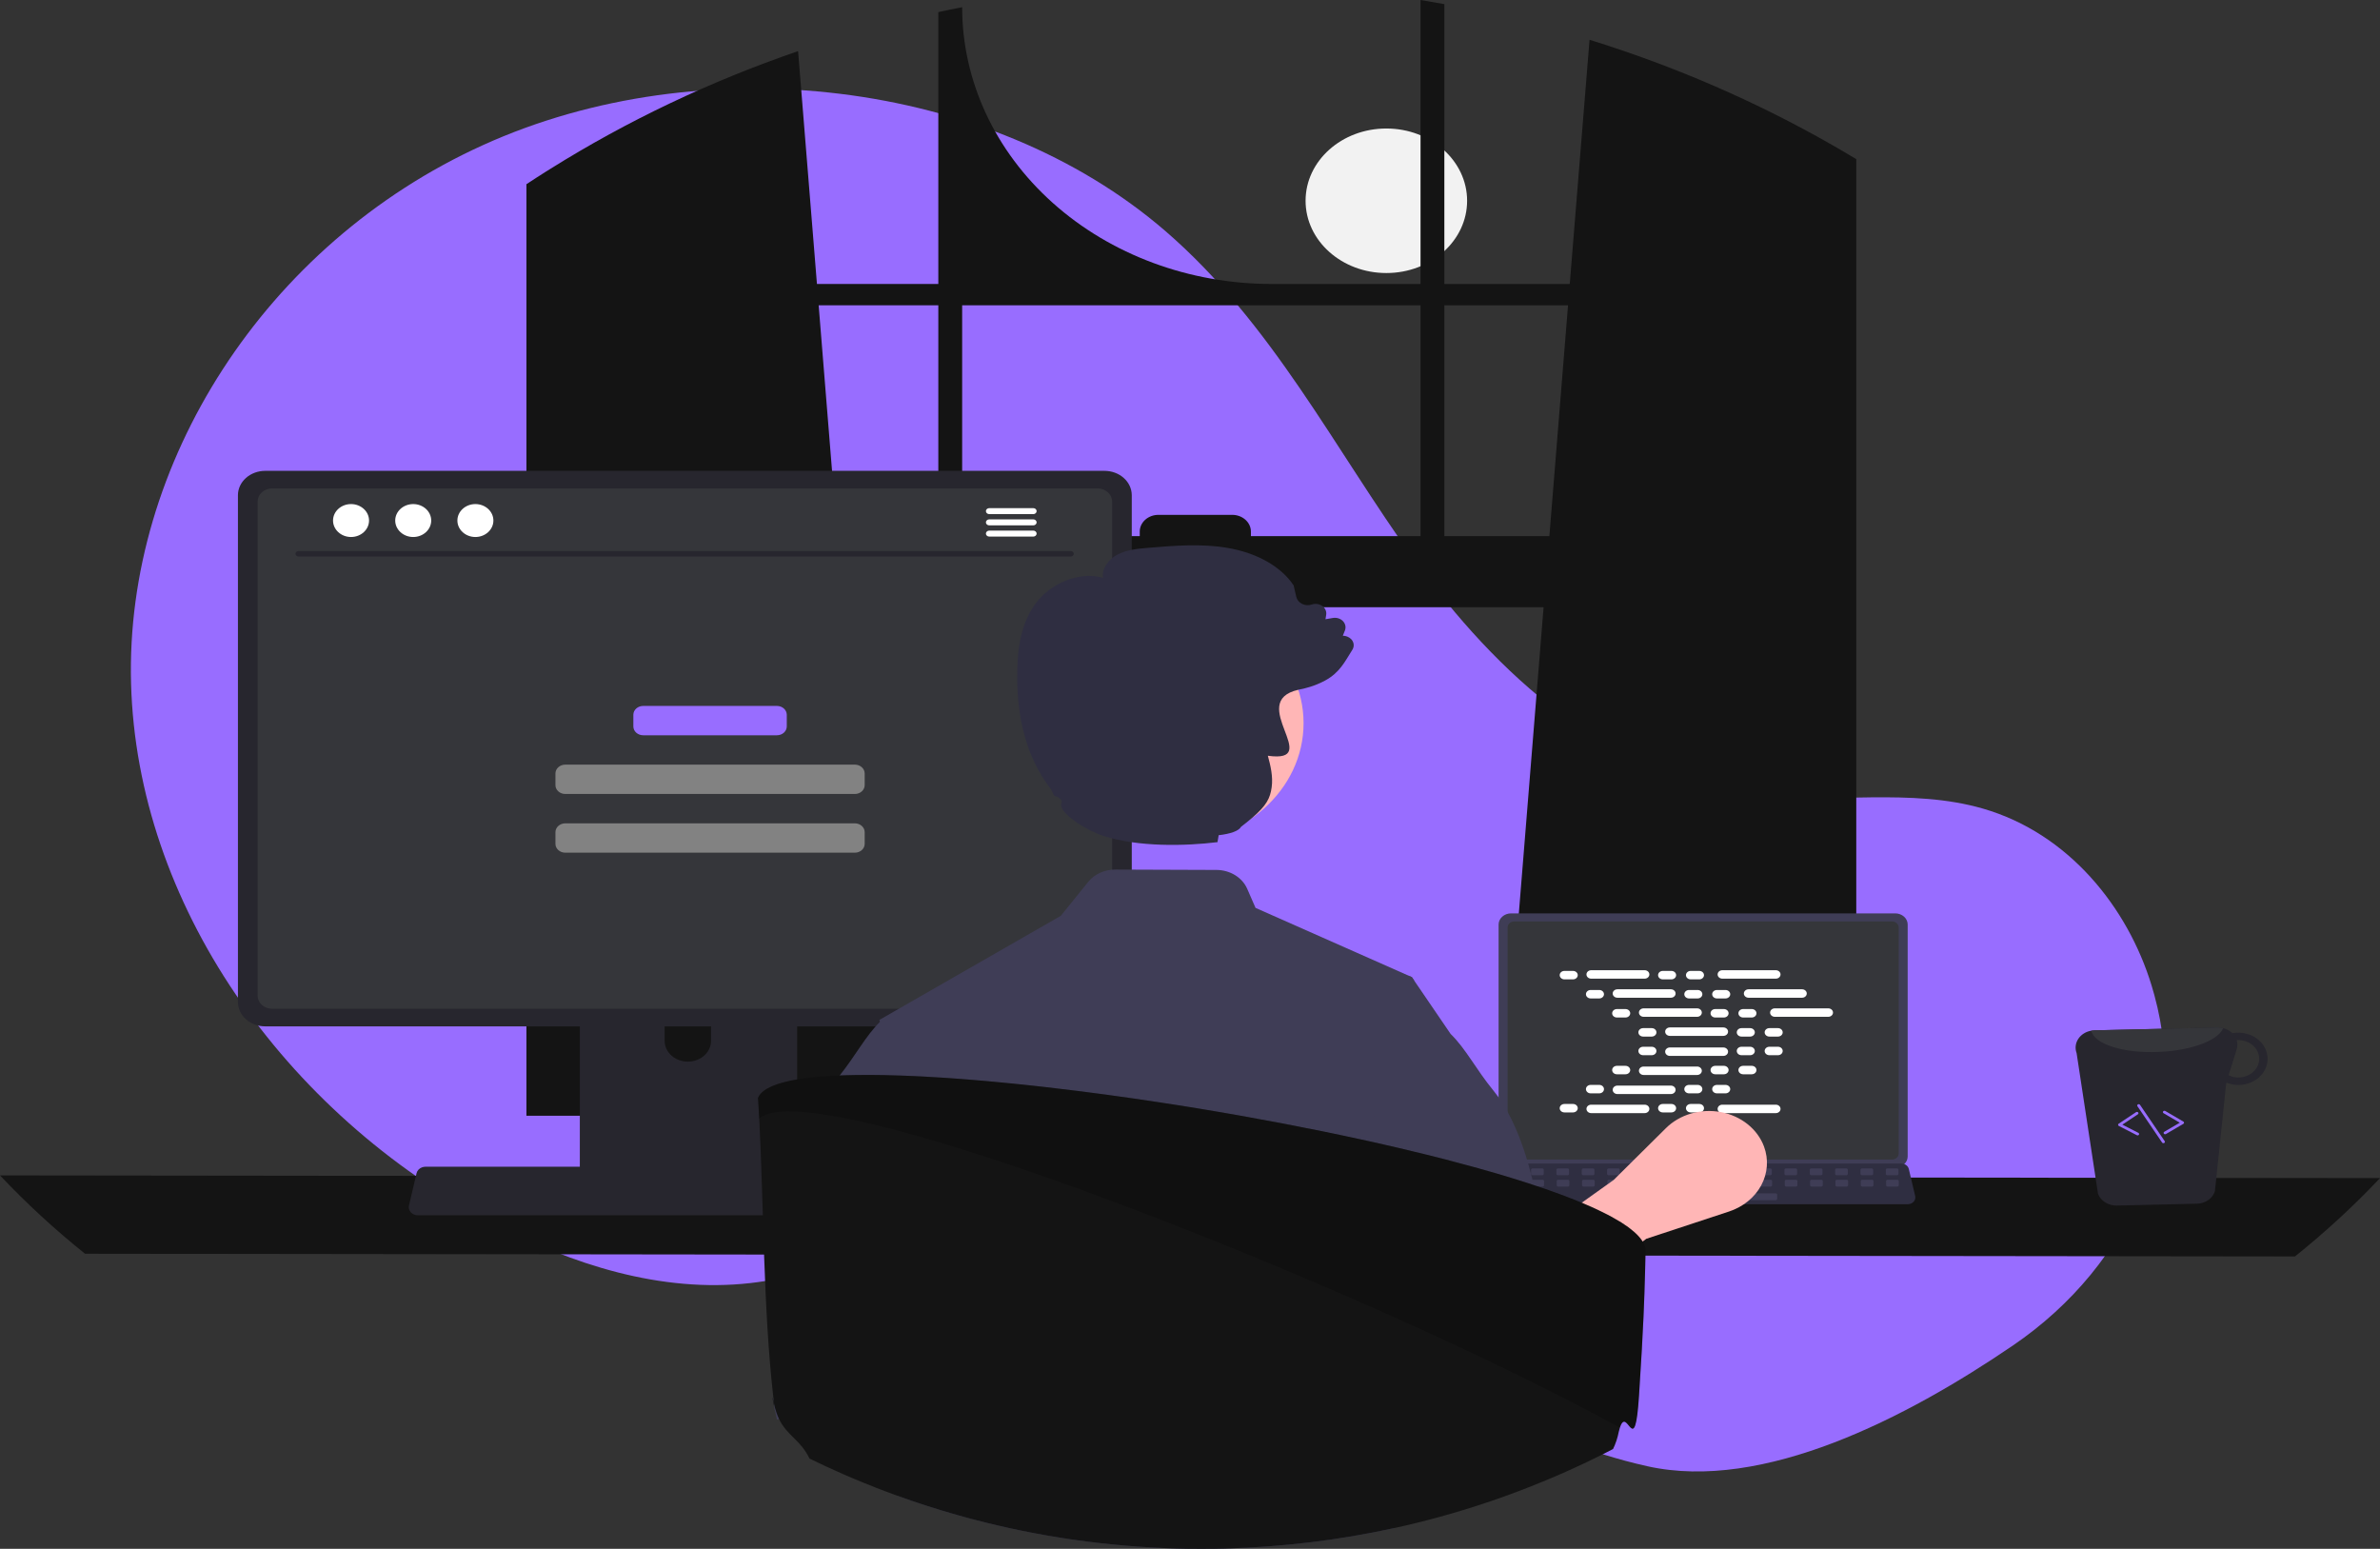 <svg width="418" height="272" viewBox="0 0 418 272" fill="none" xmlns="http://www.w3.org/2000/svg">
<rect x="0" y="0" width="418" height="272" fill="#333333" stroke="none"/>
<g clip-path="url(#clip0_17_543)">
<path d="M243.484 47.95C251.318 47.95 257.669 42.268 257.669 35.259C257.669 28.25 251.318 22.568 243.484 22.568C235.65 22.568 229.299 28.25 229.299 35.259C229.299 42.268 235.65 47.95 243.484 47.95Z" fill="#F2F2F2"/>
<path d="M353.52 236.301C374.605 221.933 384.675 197.789 378.371 174.757C378.214 174.185 378.048 173.614 377.874 173.044C373.695 159.373 363.354 146.379 348.284 142.011C335.629 138.343 321.817 141.163 308.615 139.705C282.7 136.841 262.609 118.081 248.472 98.439C234.335 78.796 223.47 56.809 204.685 40.582C173.721 13.834 123.211 8.075 84.82 25.486C46.43 42.897 21.975 81.525 23.018 120.023C24.061 158.52 49.605 195.327 86.702 214.855C100.33 222.029 116.091 227.111 131.778 225.333C145.388 223.79 157.755 217.247 171.302 215.304C192.601 212.25 213.763 220.865 232.185 230.905C250.607 240.945 268.401 252.846 289.334 257.5C309.661 262.02 334.843 249.029 353.52 236.301Z" fill="#986DFF"/>
<path d="M323.228 26.294C322.766 26.018 322.298 25.757 321.836 25.491C308.475 17.846 294.155 11.635 279.171 6.987L275.697 49.87H253.671V0.727C252.284 0.471 250.887 0.228 249.49 -4.57764e-05V49.87H223.315C208.906 49.87 195.086 44.748 184.897 35.632C174.708 26.516 168.984 14.152 168.984 1.26C167.581 1.531 166.19 1.82 164.798 2.129V49.87H143.479L140.169 8.979C124.77 14.262 110.152 21.211 96.638 29.669C96.404 29.811 96.171 29.959 95.942 30.101C94.768 30.838 93.61 31.589 92.457 32.35V195.947H155.288L154.178 182.186L148.069 106.636H271.101L264.992 182.186L263.882 195.947H326.017V27.948C325.092 27.387 324.163 26.836 323.228 26.294ZM164.798 94.159H147.059L143.781 53.615H164.798V94.159ZM249.49 94.159H219.697V93.356C219.697 92.969 219.612 92.587 219.447 92.23C219.282 91.874 219.039 91.55 218.734 91.277C218.428 91.004 218.066 90.788 217.667 90.64C217.268 90.493 216.84 90.418 216.409 90.418H203.457C203.026 90.418 202.599 90.494 202.2 90.641C201.802 90.789 201.44 91.005 201.135 91.278C200.83 91.551 200.588 91.875 200.423 92.231C200.258 92.588 200.174 92.97 200.174 93.356V94.159H168.984V53.615H249.49V94.159ZM253.671 94.159V53.615H275.394L272.116 94.159H253.671Z" fill="#141414"/>
<path d="M0 206.423C4.615 211.315 9.607 215.913 14.939 220.183L403.061 220.658C408.393 216.389 413.385 211.791 418 206.898L0 206.423Z" fill="#141414"/>
<path d="M263.198 162.362V203.098C263.199 203.617 263.429 204.115 263.84 204.482C264.25 204.849 264.806 205.055 265.386 205.056H332.858C333.438 205.055 333.994 204.849 334.405 204.482C334.815 204.115 335.046 203.617 335.046 203.098V162.362C335.045 161.843 334.814 161.346 334.404 160.98C333.993 160.613 333.438 160.407 332.858 160.406H265.386C264.807 160.407 264.251 160.613 263.841 160.98C263.431 161.346 263.2 161.843 263.198 162.362Z" fill="#3F3D56"/>
<path d="M264.781 162.869V202.595C264.782 202.873 264.905 203.139 265.124 203.335C265.344 203.531 265.641 203.641 265.951 203.642H332.296C332.606 203.641 332.904 203.531 333.123 203.335C333.342 203.139 333.465 202.873 333.466 202.595V162.869C333.466 162.591 333.343 162.325 333.124 162.128C332.904 161.932 332.607 161.821 332.296 161.82H265.951C265.64 161.821 265.343 161.932 265.124 162.128C264.904 162.325 264.781 162.591 264.781 162.869Z" fill="#35363A"/>
<path d="M261.787 211.042C261.911 211.181 262.068 211.293 262.247 211.369C262.426 211.446 262.621 211.485 262.82 211.484H335.066C335.263 211.484 335.458 211.445 335.637 211.368C335.815 211.292 335.972 211.182 336.097 211.044C336.221 210.907 336.31 210.747 336.356 210.575C336.403 210.403 336.406 210.224 336.365 210.051L335.244 205.285C335.197 205.091 335.097 204.91 334.953 204.759C334.808 204.608 334.624 204.492 334.416 204.421C334.266 204.368 334.106 204.341 333.944 204.341H263.937C263.775 204.341 263.615 204.368 263.465 204.421C263.257 204.492 263.073 204.608 262.928 204.759C262.784 204.91 262.684 205.091 262.637 205.285L261.516 210.051C261.476 210.224 261.479 210.403 261.526 210.574C261.573 210.746 261.662 210.906 261.787 211.042Z" fill="#2F2E41"/>
<path d="M331.465 206.394H333.172C333.315 206.394 333.431 206.29 333.431 206.162V205.432C333.431 205.304 333.315 205.2 333.172 205.2H331.465C331.322 205.2 331.206 205.304 331.206 205.432V206.162C331.206 206.29 331.322 206.394 331.465 206.394Z" fill="#3F3D56"/>
<path d="M327.015 206.394H328.722C328.865 206.394 328.981 206.29 328.981 206.162V205.432C328.981 205.304 328.865 205.2 328.722 205.2H327.015C326.872 205.2 326.756 205.304 326.756 205.432V206.162C326.756 206.29 326.872 206.394 327.015 206.394Z" fill="#3F3D56"/>
<path d="M322.565 206.394H324.271C324.415 206.394 324.531 206.29 324.531 206.162V205.432C324.531 205.304 324.415 205.2 324.271 205.2H322.565C322.422 205.2 322.306 205.304 322.306 205.432V206.162C322.306 206.29 322.422 206.394 322.565 206.394Z" fill="#3F3D56"/>
<path d="M318.114 206.394H319.821C319.964 206.394 320.08 206.29 320.08 206.162V205.432C320.08 205.304 319.964 205.2 319.821 205.2H318.114C317.971 205.2 317.855 205.304 317.855 205.432V206.162C317.855 206.29 317.971 206.394 318.114 206.394Z" fill="#3F3D56"/>
<path d="M313.664 206.394H315.371C315.514 206.394 315.63 206.29 315.63 206.162V205.432C315.63 205.304 315.514 205.2 315.371 205.2H313.664C313.521 205.2 313.405 205.304 313.405 205.432V206.162C313.405 206.29 313.521 206.394 313.664 206.394Z" fill="#3F3D56"/>
<path d="M309.214 206.394H310.92C311.064 206.394 311.18 206.29 311.18 206.162V205.432C311.18 205.304 311.064 205.2 310.92 205.2H309.214C309.071 205.2 308.955 205.304 308.955 205.432V206.162C308.955 206.29 309.071 206.394 309.214 206.394Z" fill="#3F3D56"/>
<path d="M304.764 206.394H306.47C306.613 206.394 306.729 206.29 306.729 206.162V205.432C306.729 205.304 306.613 205.2 306.47 205.2H304.764C304.62 205.2 304.504 205.304 304.504 205.432V206.162C304.504 206.29 304.62 206.394 304.764 206.394Z" fill="#3F3D56"/>
<path d="M300.313 206.394H302.02C302.163 206.394 302.279 206.29 302.279 206.162V205.432C302.279 205.304 302.163 205.2 302.02 205.2H300.313C300.17 205.2 300.054 205.304 300.054 205.432V206.162C300.054 206.29 300.17 206.394 300.313 206.394Z" fill="#3F3D56"/>
<path d="M295.863 206.394H297.569C297.713 206.394 297.829 206.29 297.829 206.162V205.432C297.829 205.304 297.713 205.2 297.569 205.2H295.863C295.72 205.2 295.603 205.304 295.603 205.432V206.162C295.603 206.29 295.72 206.394 295.863 206.394Z" fill="#3F3D56"/>
<path d="M291.413 206.394H293.119C293.262 206.394 293.378 206.29 293.378 206.162V205.432C293.378 205.304 293.262 205.2 293.119 205.2H291.413C291.269 205.2 291.153 205.304 291.153 205.432V206.162C291.153 206.29 291.269 206.394 291.413 206.394Z" fill="#3F3D56"/>
<path d="M286.962 206.394H288.669C288.812 206.394 288.928 206.29 288.928 206.162V205.432C288.928 205.304 288.812 205.2 288.669 205.2H286.962C286.819 205.2 286.703 205.304 286.703 205.432V206.162C286.703 206.29 286.819 206.394 286.962 206.394Z" fill="#3F3D56"/>
<path d="M282.512 206.394H284.219C284.362 206.394 284.478 206.29 284.478 206.162V205.432C284.478 205.304 284.362 205.2 284.219 205.2H282.512C282.369 205.2 282.253 205.304 282.253 205.432V206.162C282.253 206.29 282.369 206.394 282.512 206.394Z" fill="#3F3D56"/>
<path d="M278.062 206.394H279.768C279.912 206.394 280.028 206.29 280.028 206.162V205.432C280.028 205.304 279.912 205.2 279.768 205.2H278.062C277.919 205.2 277.803 205.304 277.803 205.432V206.162C277.803 206.29 277.919 206.394 278.062 206.394Z" fill="#3F3D56"/>
<path d="M273.611 206.394H275.318C275.461 206.394 275.577 206.29 275.577 206.162V205.432C275.577 205.304 275.461 205.2 275.318 205.2H273.611C273.468 205.2 273.352 205.304 273.352 205.432V206.162C273.352 206.29 273.468 206.394 273.611 206.394Z" fill="#3F3D56"/>
<path d="M269.161 206.394H270.868C271.011 206.394 271.127 206.29 271.127 206.162V205.432C271.127 205.304 271.011 205.2 270.868 205.2H269.161C269.018 205.2 268.902 205.304 268.902 205.432V206.162C268.902 206.29 269.018 206.394 269.161 206.394Z" fill="#3F3D56"/>
<path d="M264.711 206.394H266.417C266.561 206.394 266.677 206.29 266.677 206.162V205.432C266.677 205.304 266.561 205.2 266.417 205.2H264.711C264.568 205.2 264.452 205.304 264.452 205.432V206.162C264.452 206.29 264.568 206.394 264.711 206.394Z" fill="#3F3D56"/>
<path d="M331.518 208.385H333.225C333.368 208.385 333.484 208.281 333.484 208.153V207.423C333.484 207.294 333.368 207.19 333.225 207.19H331.518C331.375 207.19 331.259 207.294 331.259 207.423V208.153C331.259 208.281 331.375 208.385 331.518 208.385Z" fill="#3F3D56"/>
<path d="M327.067 208.385H328.774C328.917 208.385 329.033 208.281 329.033 208.153V207.423C329.033 207.294 328.917 207.19 328.774 207.19H327.067C326.924 207.19 326.808 207.294 326.808 207.423V208.153C326.808 208.281 326.924 208.385 327.067 208.385Z" fill="#3F3D56"/>
<path d="M322.617 208.385H324.324C324.467 208.385 324.583 208.281 324.583 208.153V207.423C324.583 207.294 324.467 207.19 324.324 207.19H322.617C322.474 207.19 322.358 207.294 322.358 207.423V208.153C322.358 208.281 322.474 208.385 322.617 208.385Z" fill="#3F3D56"/>
<path d="M318.167 208.385H319.873C320.017 208.385 320.133 208.281 320.133 208.153V207.423C320.133 207.294 320.017 207.19 319.873 207.19H318.167C318.024 207.19 317.908 207.294 317.908 207.423V208.153C317.908 208.281 318.024 208.385 318.167 208.385Z" fill="#3F3D56"/>
<path d="M313.717 208.385H315.423C315.567 208.385 315.683 208.281 315.683 208.153V207.423C315.683 207.294 315.567 207.19 315.423 207.19H313.717C313.574 207.19 313.457 207.294 313.457 207.423V208.153C313.457 208.281 313.574 208.385 313.717 208.385Z" fill="#3F3D56"/>
<path d="M309.267 208.385H310.973C311.116 208.385 311.232 208.281 311.232 208.153V207.423C311.232 207.294 311.116 207.19 310.973 207.19H309.267C309.123 207.19 309.007 207.294 309.007 207.423V208.153C309.007 208.281 309.123 208.385 309.267 208.385Z" fill="#3F3D56"/>
<path d="M304.816 208.385H306.523C306.666 208.385 306.782 208.281 306.782 208.153V207.423C306.782 207.294 306.666 207.19 306.523 207.19H304.816C304.673 207.19 304.557 207.294 304.557 207.423V208.153C304.557 208.281 304.673 208.385 304.816 208.385Z" fill="#3F3D56"/>
<path d="M300.366 208.385H302.072C302.215 208.385 302.332 208.281 302.332 208.153V207.423C302.332 207.294 302.215 207.19 302.072 207.19H300.366C300.223 207.19 300.106 207.294 300.106 207.423V208.153C300.106 208.281 300.223 208.385 300.366 208.385Z" fill="#3F3D56"/>
<path d="M295.916 208.385H297.622C297.765 208.385 297.881 208.281 297.881 208.153V207.423C297.881 207.294 297.765 207.19 297.622 207.19H295.916C295.772 207.19 295.656 207.294 295.656 207.423V208.153C295.656 208.281 295.772 208.385 295.916 208.385Z" fill="#3F3D56"/>
<path d="M291.465 208.385H293.172C293.315 208.385 293.431 208.281 293.431 208.153V207.423C293.431 207.294 293.315 207.19 293.172 207.19H291.465C291.322 207.19 291.206 207.294 291.206 207.423V208.153C291.206 208.281 291.322 208.385 291.465 208.385Z" fill="#3F3D56"/>
<path d="M287.015 208.385H288.722C288.865 208.385 288.981 208.281 288.981 208.153V207.423C288.981 207.294 288.865 207.19 288.722 207.19H287.015C286.872 207.19 286.756 207.294 286.756 207.423V208.153C286.756 208.281 286.872 208.385 287.015 208.385Z" fill="#3F3D56"/>
<path d="M282.565 208.385H284.271C284.415 208.385 284.531 208.281 284.531 208.153V207.423C284.531 207.294 284.415 207.19 284.271 207.19H282.565C282.422 207.19 282.306 207.294 282.306 207.423V208.153C282.306 208.281 282.422 208.385 282.565 208.385Z" fill="#3F3D56"/>
<path d="M278.114 208.385H279.821C279.964 208.385 280.08 208.281 280.08 208.153V207.423C280.08 207.294 279.964 207.19 279.821 207.19H278.114C277.971 207.19 277.855 207.294 277.855 207.423V208.153C277.855 208.281 277.971 208.385 278.114 208.385Z" fill="#3F3D56"/>
<path d="M273.664 208.385H275.371C275.514 208.385 275.63 208.281 275.63 208.153V207.423C275.63 207.294 275.514 207.19 275.371 207.19H273.664C273.521 207.19 273.405 207.294 273.405 207.423V208.153C273.405 208.281 273.521 208.385 273.664 208.385Z" fill="#3F3D56"/>
<path d="M269.214 208.385H270.92C271.064 208.385 271.18 208.281 271.18 208.153V207.423C271.18 207.294 271.064 207.19 270.92 207.19H269.214C269.071 207.19 268.955 207.294 268.955 207.423V208.153C268.955 208.281 269.071 208.385 269.214 208.385Z" fill="#3F3D56"/>
<path d="M264.764 208.385H266.47C266.613 208.385 266.729 208.281 266.729 208.153V207.423C266.729 207.294 266.613 207.19 266.47 207.19H264.764C264.62 207.19 264.504 207.294 264.504 207.423V208.153C264.504 208.281 264.62 208.385 264.764 208.385Z" fill="#3F3D56"/>
<path d="M294.581 210.774H311.863C312.006 210.774 312.123 210.67 312.123 210.542V209.812C312.123 209.683 312.006 209.58 311.863 209.58H294.581C294.438 209.58 294.321 209.683 294.321 209.812V210.542C294.321 210.67 294.438 210.774 294.581 210.774Z" fill="#3F3D56"/>
<path d="M276.27 170.511H274.76C274.301 170.511 273.93 170.844 273.93 171.253C273.93 171.663 274.301 171.995 274.76 171.995H276.27C276.728 171.995 277.1 171.663 277.1 171.253C277.1 170.844 276.728 170.511 276.27 170.511Z" fill="white"/>
<path d="M293.548 170.511H292.037C291.579 170.511 291.208 170.844 291.208 171.253C291.208 171.663 291.579 171.995 292.037 171.995H293.548C294.006 171.995 294.377 171.663 294.377 171.253C294.377 170.844 294.006 170.511 293.548 170.511Z" fill="white"/>
<path d="M298.444 170.511H296.933C296.475 170.511 296.104 170.844 296.104 171.253C296.104 171.663 296.475 171.995 296.933 171.995H298.444C298.902 171.995 299.273 171.663 299.273 171.253C299.273 170.844 298.902 170.511 298.444 170.511Z" fill="white"/>
<path d="M288.849 170.388H279.459C279.001 170.388 278.63 170.72 278.63 171.13C278.63 171.54 279.001 171.872 279.459 171.872H288.849C289.307 171.872 289.678 171.54 289.678 171.13C289.678 170.72 289.307 170.388 288.849 170.388Z" fill="white"/>
<path d="M311.886 170.388H302.496C302.038 170.388 301.667 170.72 301.667 171.13C301.667 171.54 302.038 171.872 302.496 171.872H311.886C312.344 171.872 312.715 171.54 312.715 171.13C312.715 170.72 312.344 170.388 311.886 170.388Z" fill="white"/>
<path d="M280.878 173.861H279.367C278.909 173.861 278.538 174.193 278.538 174.603C278.538 175.013 278.909 175.345 279.367 175.345H280.878C281.336 175.345 281.707 175.013 281.707 174.603C281.707 174.193 281.336 173.861 280.878 173.861Z" fill="white"/>
<path d="M298.155 173.861H296.645C296.187 173.861 295.815 174.193 295.815 174.603C295.815 175.013 296.187 175.345 296.645 175.345H298.155C298.614 175.345 298.985 175.013 298.985 174.603C298.985 174.193 298.614 173.861 298.155 173.861Z" fill="white"/>
<path d="M303.051 173.861H301.54C301.082 173.861 300.711 174.193 300.711 174.603C300.711 175.013 301.082 175.345 301.54 175.345H303.051C303.509 175.345 303.88 175.013 303.88 174.603C303.88 174.193 303.509 173.861 303.051 173.861Z" fill="white"/>
<path d="M293.456 173.737H284.067C283.609 173.737 283.237 174.069 283.237 174.479C283.237 174.889 283.609 175.221 284.067 175.221H293.456C293.914 175.221 294.285 174.889 294.285 174.479C294.285 174.069 293.914 173.737 293.456 173.737Z" fill="white"/>
<path d="M316.493 173.737H307.104C306.646 173.737 306.274 174.069 306.274 174.479C306.274 174.889 306.646 175.221 307.104 175.221H316.493C316.951 175.221 317.322 174.889 317.322 174.479C317.322 174.069 316.951 173.737 316.493 173.737Z" fill="white"/>
<path d="M285.485 177.21H283.974C283.516 177.21 283.145 177.542 283.145 177.952C283.145 178.362 283.516 178.694 283.974 178.694H285.485C285.943 178.694 286.314 178.362 286.314 177.952C286.314 177.542 285.943 177.21 285.485 177.21Z" fill="white"/>
<path d="M302.763 177.21H301.252C300.794 177.21 300.423 177.542 300.423 177.952C300.423 178.362 300.794 178.694 301.252 178.694H302.763C303.221 178.694 303.592 178.362 303.592 177.952C303.592 177.542 303.221 177.21 302.763 177.21Z" fill="white"/>
<path d="M307.658 177.21H306.148C305.69 177.21 305.318 177.542 305.318 177.952C305.318 178.362 305.69 178.694 306.148 178.694H307.658C308.116 178.694 308.488 178.362 308.488 177.952C308.488 177.542 308.116 177.21 307.658 177.21Z" fill="white"/>
<path d="M298.063 177.086H288.674C288.216 177.086 287.845 177.419 287.845 177.828C287.845 178.238 288.216 178.57 288.674 178.57H298.063C298.521 178.57 298.893 178.238 298.893 177.828C298.893 177.419 298.521 177.086 298.063 177.086Z" fill="white"/>
<path d="M321.101 177.086H311.711C311.253 177.086 310.882 177.419 310.882 177.828C310.882 178.238 311.253 178.57 311.711 178.57H321.101C321.559 178.57 321.93 178.238 321.93 177.828C321.93 177.419 321.559 177.086 321.101 177.086Z" fill="white"/>
<path d="M290.092 180.559H288.582C288.124 180.559 287.752 180.892 287.752 181.301C287.752 181.711 288.124 182.043 288.582 182.043H290.092C290.551 182.043 290.922 181.711 290.922 181.301C290.922 180.892 290.551 180.559 290.092 180.559Z" fill="white"/>
<path d="M307.37 180.559H305.86C305.402 180.559 305.03 180.892 305.03 181.301C305.03 181.711 305.402 182.043 305.86 182.043H307.37C307.828 182.043 308.2 181.711 308.2 181.301C308.2 180.892 307.828 180.559 307.37 180.559Z" fill="white"/>
<path d="M312.266 180.559H310.755C310.297 180.559 309.926 180.892 309.926 181.301C309.926 181.711 310.297 182.043 310.755 182.043H312.266C312.724 182.043 313.095 181.711 313.095 181.301C313.095 180.892 312.724 180.559 312.266 180.559Z" fill="white"/>
<path d="M302.671 180.436H293.281C292.823 180.436 292.452 180.768 292.452 181.178C292.452 181.588 292.823 181.92 293.281 181.92H302.671C303.129 181.92 303.5 181.588 303.5 181.178C303.5 180.768 303.129 180.436 302.671 180.436Z" fill="white"/>
<path d="M293.548 193.878H292.037C291.579 193.878 291.208 194.21 291.208 194.62C291.208 195.03 291.579 195.362 292.037 195.362H293.548C294.006 195.362 294.377 195.03 294.377 194.62C294.377 194.21 294.006 193.878 293.548 193.878Z" fill="white"/>
<path d="M298.444 193.878H296.933C296.475 193.878 296.104 194.21 296.104 194.62C296.104 195.03 296.475 195.362 296.933 195.362H298.444C298.902 195.362 299.273 195.03 299.273 194.62C299.273 194.21 298.902 193.878 298.444 193.878Z" fill="white"/>
<path d="M311.886 194.002H302.496C302.038 194.002 301.667 194.334 301.667 194.744C301.667 195.153 302.038 195.486 302.496 195.486H311.886C312.344 195.486 312.715 195.153 312.715 194.744C312.715 194.334 312.344 194.002 311.886 194.002Z" fill="white"/>
<path d="M276.27 193.878H274.76C274.301 193.878 273.93 194.21 273.93 194.62C273.93 195.03 274.301 195.362 274.76 195.362H276.27C276.728 195.362 277.1 195.03 277.1 194.62C277.1 194.21 276.728 193.878 276.27 193.878Z" fill="white"/>
<path d="M288.849 194.002H279.459C279.001 194.002 278.63 194.334 278.63 194.744C278.63 195.153 279.001 195.486 279.459 195.486H288.849C289.307 195.486 289.678 195.153 289.678 194.744C289.678 194.334 289.307 194.002 288.849 194.002Z" fill="white"/>
<path d="M280.878 190.529H279.367C278.909 190.529 278.538 190.861 278.538 191.271C278.538 191.68 278.909 192.013 279.367 192.013H280.878C281.336 192.013 281.707 191.68 281.707 191.271C281.707 190.861 281.336 190.529 280.878 190.529Z" fill="white"/>
<path d="M298.155 190.529H296.645C296.187 190.529 295.815 190.861 295.815 191.271C295.815 191.68 296.187 192.013 296.645 192.013H298.155C298.614 192.013 298.985 191.68 298.985 191.271C298.985 190.861 298.614 190.529 298.155 190.529Z" fill="white"/>
<path d="M303.051 190.529H301.54C301.082 190.529 300.711 190.861 300.711 191.271C300.711 191.68 301.082 192.013 301.54 192.013H303.051C303.509 192.013 303.88 191.68 303.88 191.271C303.88 190.861 303.509 190.529 303.051 190.529Z" fill="white"/>
<path d="M293.456 190.652H284.067C283.609 190.652 283.237 190.984 283.237 191.394C283.237 191.804 283.609 192.136 284.067 192.136H293.456C293.914 192.136 294.285 191.804 294.285 191.394C294.285 190.984 293.914 190.652 293.456 190.652Z" fill="white"/>
<path d="M285.485 187.179H283.974C283.516 187.179 283.145 187.511 283.145 187.921C283.145 188.331 283.516 188.663 283.974 188.663H285.485C285.943 188.663 286.314 188.331 286.314 187.921C286.314 187.511 285.943 187.179 285.485 187.179Z" fill="white"/>
<path d="M302.763 187.179H301.252C300.794 187.179 300.423 187.511 300.423 187.921C300.423 188.331 300.794 188.663 301.252 188.663H302.763C303.221 188.663 303.592 188.331 303.592 187.921C303.592 187.511 303.221 187.179 302.763 187.179Z" fill="white"/>
<path d="M307.658 187.179H306.148C305.69 187.179 305.318 187.511 305.318 187.921C305.318 188.331 305.69 188.663 306.148 188.663H307.658C308.116 188.663 308.488 188.331 308.488 187.921C308.488 187.511 308.116 187.179 307.658 187.179Z" fill="white"/>
<path d="M298.063 187.303H288.674C288.216 187.303 287.845 187.635 287.845 188.045C287.845 188.455 288.216 188.787 288.674 188.787H298.063C298.521 188.787 298.893 188.455 298.893 188.045C298.893 187.635 298.521 187.303 298.063 187.303Z" fill="white"/>
<path d="M290.092 183.83H288.582C288.124 183.83 287.752 184.162 287.752 184.572C287.752 184.982 288.124 185.314 288.582 185.314H290.092C290.551 185.314 290.922 184.982 290.922 184.572C290.922 184.162 290.551 183.83 290.092 183.83Z" fill="white"/>
<path d="M307.37 183.83H305.86C305.402 183.83 305.03 184.162 305.03 184.572C305.03 184.982 305.402 185.314 305.86 185.314H307.37C307.828 185.314 308.2 184.982 308.2 184.572C308.2 184.162 307.828 183.83 307.37 183.83Z" fill="white"/>
<path d="M312.266 183.83H310.755C310.297 183.83 309.926 184.162 309.926 184.572C309.926 184.982 310.297 185.314 310.755 185.314H312.266C312.724 185.314 313.095 184.982 313.095 184.572C313.095 184.162 312.724 183.83 312.266 183.83Z" fill="white"/>
<path d="M302.671 183.954H293.281C292.823 183.954 292.452 184.286 292.452 184.696C292.452 185.105 292.823 185.438 293.281 185.438H302.671C303.129 185.438 303.5 185.105 303.5 184.696C303.5 184.286 303.129 183.954 302.671 183.954Z" fill="white"/>
<path d="M268.238 233.131L261.146 223.101L283.407 207.224L292.595 198.117C293.789 196.934 295.309 196.052 297.003 195.559C298.697 195.065 300.506 194.979 302.25 195.307C303.993 195.636 305.609 196.368 306.937 197.431C308.265 198.493 309.258 199.849 309.817 201.362C310.646 203.605 310.467 206.048 309.321 208.176C308.174 210.303 306.148 211.949 303.671 212.766L289.142 217.554L268.238 233.131Z" fill="#FFB6B6"/>
<path d="M101.836 160.408V209.156H140.006V160.408C140.007 160.057 139.882 159.716 139.65 159.434C139.417 159.151 139.09 158.943 138.715 158.84C138.539 158.787 138.354 158.762 138.168 158.764H103.679C103.438 158.763 103.198 158.805 102.975 158.888C102.751 158.97 102.548 159.091 102.377 159.244C102.206 159.397 102.07 159.578 101.977 159.778C101.884 159.978 101.836 160.192 101.836 160.408ZM116.732 177.158C116.742 176.197 117.176 175.278 117.939 174.602C118.702 173.926 119.733 173.546 120.807 173.546C121.881 173.546 122.912 173.926 123.675 174.602C124.438 175.278 124.872 176.197 124.882 177.158V182.814C124.876 183.778 124.444 184.7 123.681 185.38C122.917 186.06 121.884 186.441 120.807 186.441C119.73 186.441 118.697 186.06 117.933 185.38C117.169 184.7 116.738 183.778 116.732 182.814V177.158Z" fill="#27262E"/>
<path d="M101.719 207.597V212.298C101.72 212.541 101.828 212.775 102.02 212.947C102.212 213.12 102.472 213.218 102.744 213.22H139.098C139.37 213.219 139.631 213.121 139.823 212.948C140.015 212.775 140.123 212.541 140.123 212.298V207.597H101.719Z" fill="#3F3D56"/>
<path d="M41.788 86.963V175.97C41.789 177.104 42.293 178.192 43.19 178.994C44.086 179.796 45.302 180.247 46.569 180.248H193.992C195.26 180.247 196.475 179.796 197.372 178.994C198.268 178.192 198.772 177.104 198.773 175.97V86.963C198.77 85.83 198.265 84.744 197.369 83.943C196.473 83.142 195.259 82.692 193.992 82.69H46.569C45.303 82.692 44.088 83.142 43.192 83.943C42.296 84.744 41.791 85.83 41.788 86.963Z" fill="#27262E"/>
<path d="M45.247 88.071V174.872C45.248 175.478 45.517 176.059 45.996 176.487C46.475 176.916 47.124 177.157 47.802 177.158H192.765C193.442 177.157 194.091 176.916 194.57 176.487C195.049 176.059 195.319 175.478 195.32 174.872V88.071C195.32 87.464 195.051 86.882 194.572 86.452C194.093 86.023 193.443 85.781 192.765 85.78H47.802C47.124 85.781 46.474 86.023 45.995 86.452C45.516 86.882 45.247 87.464 45.247 88.071Z" fill="#35363A"/>
<path d="M72.149 212.901C72.297 213.067 72.484 213.2 72.698 213.292C72.911 213.383 73.145 213.43 73.382 213.429H159.625C159.861 213.429 160.094 213.381 160.307 213.291C160.52 213.2 160.707 213.067 160.856 212.904C161.004 212.74 161.11 212.548 161.166 212.343C161.221 212.138 161.225 211.924 161.177 211.718L159.838 206.028C159.782 205.796 159.663 205.58 159.49 205.4C159.318 205.22 159.097 205.082 158.85 204.997C158.67 204.934 158.479 204.902 158.287 204.902H74.715C74.522 204.902 74.332 204.934 74.152 204.997C73.904 205.081 73.684 205.22 73.511 205.4C73.339 205.58 73.219 205.796 73.164 206.028L71.825 211.718C71.778 211.924 71.782 212.138 71.838 212.342C71.894 212.547 72 212.738 72.149 212.901Z" fill="#27262E"/>
<path d="M188.06 97.737H52.419C52.278 97.734 52.144 97.682 52.045 97.592C51.947 97.502 51.892 97.38 51.892 97.254C51.892 97.128 51.947 97.007 52.045 96.917C52.144 96.826 52.278 96.775 52.419 96.772H188.06C188.201 96.775 188.335 96.826 188.434 96.917C188.533 97.007 188.588 97.128 188.588 97.254C188.588 97.38 188.533 97.502 188.434 97.592C188.335 97.682 188.201 97.734 188.06 97.737Z" fill="#27262E"/>
<path d="M61.652 94.308C63.398 94.308 64.814 93.013 64.814 91.416C64.814 89.819 63.398 88.525 61.652 88.525C59.907 88.525 58.491 89.819 58.491 91.416C58.491 93.013 59.907 94.308 61.652 94.308Z" fill="white"/>
<path d="M72.573 94.308C74.319 94.308 75.734 93.013 75.734 91.416C75.734 89.819 74.319 88.525 72.573 88.525C70.827 88.525 69.412 89.819 69.412 91.416C69.412 93.013 70.827 94.308 72.573 94.308Z" fill="white"/>
<path d="M83.493 94.308C85.239 94.308 86.654 93.013 86.654 91.416C86.654 89.819 85.239 88.525 83.493 88.525C81.747 88.525 80.332 89.819 80.332 91.416C80.332 93.013 81.747 94.308 83.493 94.308Z" fill="white"/>
<path d="M181.485 89.24H173.728C173.575 89.243 173.429 89.3 173.322 89.398C173.215 89.496 173.155 89.628 173.155 89.765C173.155 89.902 173.215 90.034 173.322 90.132C173.429 90.23 173.575 90.287 173.728 90.29H181.485C181.639 90.288 181.786 90.232 181.894 90.134C182.003 90.036 182.063 89.903 182.063 89.765C182.063 89.627 182.003 89.495 181.894 89.396C181.786 89.298 181.639 89.242 181.485 89.24Z" fill="white"/>
<path d="M181.484 91.213H173.728C173.575 91.216 173.429 91.272 173.321 91.37C173.214 91.469 173.154 91.6 173.154 91.738C173.154 91.875 173.214 92.007 173.321 92.105C173.429 92.203 173.575 92.26 173.728 92.263H181.484C181.639 92.261 181.786 92.205 181.895 92.107C182.003 92.008 182.064 91.876 182.064 91.738C182.064 91.6 182.003 91.467 181.895 91.368C181.786 91.27 181.639 91.214 181.484 91.213Z" fill="white"/>
<path d="M181.485 93.185H173.728C173.575 93.188 173.429 93.245 173.322 93.343C173.215 93.441 173.155 93.573 173.155 93.71C173.155 93.847 173.215 93.979 173.322 94.077C173.429 94.175 173.575 94.232 173.728 94.235H181.485C181.639 94.234 181.786 94.177 181.894 94.079C182.003 93.981 182.063 93.848 182.063 93.71C182.063 93.572 182.003 93.44 181.894 93.341C181.786 93.243 181.639 93.187 181.485 93.185Z" fill="white"/>
<path d="M368.474 209.66C368.708 210.27 369.152 210.797 369.742 211.167C370.333 211.537 371.039 211.73 371.759 211.719L385.833 211.394C386.559 211.382 387.26 211.159 387.833 210.76C388.406 210.361 388.819 209.807 389.01 209.181L391.002 190.127C391.708 190.413 392.478 190.555 393.253 190.541C393.927 190.526 394.591 190.392 395.207 190.147C395.823 189.903 396.379 189.552 396.844 189.115C397.308 188.678 397.672 188.163 397.914 187.601C398.156 187.038 398.272 186.438 398.255 185.835C398.239 185.232 398.089 184.638 397.816 184.087C397.542 183.536 397.15 183.038 396.662 182.623C396.173 182.207 395.598 181.882 394.969 181.665C394.34 181.448 393.669 181.344 392.996 181.36C392.686 181.359 392.376 181.388 392.073 181.445C391.744 181.126 391.343 180.873 390.897 180.7C390.451 180.528 389.97 180.442 389.484 180.446L367.835 180.946C367.656 180.952 367.477 180.972 367.301 181.005C366.826 181.085 366.376 181.254 365.981 181.502C365.585 181.75 365.253 182.071 365.008 182.443C364.763 182.815 364.61 183.23 364.558 183.659C364.507 184.089 364.56 184.524 364.712 184.934L368.474 209.66ZM391.41 188.833L392.827 184.293C392.989 183.768 392.992 183.215 392.838 182.689C392.907 182.689 392.968 182.66 393.036 182.659C394.008 182.641 394.948 182.969 395.65 183.57C396.353 184.171 396.76 184.997 396.783 185.866C396.805 186.736 396.442 187.578 395.772 188.208C395.102 188.838 394.18 189.204 393.208 189.227C392.58 189.244 391.958 189.108 391.41 188.833Z" fill="#27262E"/>
<path d="M367.301 181.005C367.762 183.365 372.948 185.024 379.183 184.735C384.917 184.499 389.605 182.698 390.464 180.563C390.146 180.479 389.815 180.439 389.484 180.446L367.835 180.946C367.656 180.952 367.477 180.972 367.301 181.005Z" fill="#35363A"/>
<path d="M380.326 199.19C380.355 199.183 380.382 199.173 380.406 199.158L383.463 197.368C383.5 197.347 383.53 197.317 383.551 197.283C383.572 197.248 383.583 197.209 383.583 197.17C383.583 197.13 383.572 197.091 383.551 197.057C383.53 197.022 383.5 196.992 383.463 196.971L380.286 195.109C380.257 195.092 380.224 195.08 380.19 195.074C380.156 195.068 380.12 195.068 380.086 195.075C380.052 195.081 380.019 195.093 379.99 195.111C379.961 195.128 379.937 195.151 379.917 195.177C379.898 195.203 379.885 195.233 379.879 195.263C379.872 195.294 379.873 195.326 379.88 195.356C379.887 195.387 379.901 195.416 379.921 195.442C379.94 195.467 379.966 195.489 379.995 195.506L382.832 197.169L380.115 198.761C380.063 198.791 380.024 198.838 380.006 198.892C379.988 198.946 379.992 199.003 380.018 199.055C380.043 199.106 380.088 199.148 380.144 199.173C380.201 199.198 380.265 199.204 380.326 199.19Z" fill="#986DFF"/>
<path d="M375.498 199.389C375.55 199.377 375.596 199.352 375.631 199.317C375.667 199.282 375.689 199.238 375.696 199.191C375.704 199.144 375.695 199.096 375.672 199.054C375.648 199.011 375.611 198.976 375.565 198.952L372.748 197.507L375.471 195.698C375.499 195.679 375.523 195.656 375.541 195.629C375.559 195.602 375.57 195.573 375.575 195.542C375.581 195.511 375.579 195.479 375.57 195.449C375.562 195.419 375.547 195.39 375.526 195.365C375.505 195.34 375.479 195.319 375.449 195.303C375.419 195.287 375.386 195.277 375.352 195.272C375.317 195.268 375.282 195.269 375.248 195.277C375.214 195.284 375.183 195.298 375.155 195.316L372.106 197.343C372.07 197.366 372.042 197.397 372.024 197.433C372.005 197.468 371.996 197.508 371.999 197.547C372.002 197.587 372.015 197.625 372.038 197.658C372.062 197.692 372.094 197.72 372.132 197.739L375.301 199.365C375.361 199.395 375.432 199.404 375.498 199.389Z" fill="#986DFF"/>
<path d="M380.022 200.758C380.047 200.752 380.072 200.743 380.095 200.731C380.124 200.715 380.15 200.693 380.171 200.668C380.192 200.643 380.206 200.614 380.215 200.584C380.223 200.554 380.224 200.522 380.219 200.491C380.214 200.46 380.202 200.431 380.184 200.404L375.851 194.031C375.814 193.977 375.755 193.939 375.687 193.924C375.618 193.909 375.546 193.919 375.486 193.952C375.426 193.985 375.383 194.038 375.366 194.099C375.349 194.16 375.36 194.225 375.397 194.278L379.73 200.652C379.759 200.695 379.803 200.729 379.856 200.748C379.909 200.767 379.967 200.771 380.022 200.758Z" fill="#986DFF"/>
<path d="M136.446 123.974H112.97C112.012 123.974 111.236 124.668 111.236 125.525V127.577C111.236 128.434 112.012 129.129 112.97 129.129H136.446C137.404 129.129 138.181 128.434 138.181 127.577V125.525C138.181 124.668 137.404 123.974 136.446 123.974Z" fill="#986DFF"/>
<path d="M150.131 134.284H99.286C98.328 134.284 97.552 134.979 97.552 135.835V137.888C97.552 138.744 98.328 139.439 99.286 139.439H150.131C151.089 139.439 151.865 138.744 151.865 137.888V135.835C151.865 134.979 151.089 134.284 150.131 134.284Z" fill="#828282"/>
<path d="M150.131 144.594H99.286C98.328 144.594 97.552 145.289 97.552 146.146V148.198C97.552 149.055 98.328 149.749 99.286 149.749H150.131C151.089 149.749 151.865 149.055 151.865 148.198V146.146C151.865 145.289 151.089 144.594 150.131 144.594Z" fill="#828282"/>
<path d="M154.441 179.119L154.556 179.444L154.562 179.455L158.029 188.884L162.016 199.75L169.519 220.17L169.592 223.342V223.353L170.149 248.87L168.604 252.329L170.343 258.001C170.343 258.001 169.543 249.427 165.253 254.351C162.822 257.149 159.98 260.012 157.647 262.696C161.047 263.926 164.501 265.04 168.01 266.036C168.768 266.253 169.531 266.459 170.295 266.665C170.458 266.708 170.622 266.751 170.786 266.795C182.417 269.872 194.442 271.602 206.566 271.94C207.196 271.957 207.814 271.967 208.414 271.978C208.627 271.984 208.833 271.989 209.039 271.989C209.717 271.995 210.39 272 211.069 272C212.438 272 213.802 271.982 215.16 271.946C225.207 271.692 235.196 270.484 244.958 268.34C244.892 264.734 244.71 260.521 244.449 256.021C244.328 253.814 241.607 251.423 241.443 249.113C241.328 247.378 243.771 245.746 243.643 243.984C242.819 233.134 241.789 237.299 241.025 229.616C240.946 228.862 240.874 228.141 240.807 227.452C240.316 222.518 239.977 219.433 239.977 219.433L243.237 201.046L248.358 172.178L247.964 171.598L247.522 171.403L220.511 159.442L219.044 156.08C218.617 155.111 217.876 154.279 216.915 153.691C215.955 153.102 214.82 152.784 213.657 152.778L195.863 152.713C194.94 152.709 194.029 152.902 193.206 153.277C192.383 153.651 191.671 154.196 191.13 154.865L186.312 160.835L154.441 179.119Z" fill="#3F3D56"/>
<path d="M173.622 215.626L169.592 223.342L166.841 228.612L162.107 250.784L159.738 253.034L157.708 245.068L136.459 249.289C135.762 245.824 136.272 249.406 135.842 245.606C135.963 245.497 136.09 245.389 136.218 245.28C136.557 244.998 136.842 244.733 136.836 244.478C136.593 231.367 137.321 209.055 143.393 195.537C144.344 193.33 145.598 191.237 147.126 189.307C147.247 189.161 147.363 189.014 147.478 188.868C150.278 185.36 152.047 181.906 154.556 179.449V179.444C154.572 179.433 154.586 179.42 154.599 179.406C154.608 179.402 154.616 179.397 154.623 179.39L171.858 171.213L172.598 189.8L173.125 203.161L173.622 215.626Z" fill="#3F3D56"/>
<path d="M235.771 217.818L240.805 227.455L242.562 230.811L247.293 252.98L249.655 255.225L251.69 247.261L252.646 247.085L269.89 243.89L274.916 258.171C276.049 256.483 276.495 254.496 276.179 252.547C275.864 250.598 274.805 248.806 273.183 247.474C272.84 247.196 272.554 246.926 272.562 246.67C272.848 231.249 271.794 203.092 262.273 191.503C259.25 187.825 257.435 184.162 254.796 181.603C254.788 181.595 254.788 181.588 254.779 181.588L248.356 172.178L247.964 171.6L247.522 171.403L235.771 217.818Z" fill="#3F3D56"/>
<path d="M205.274 148.182C218.348 148.182 228.946 138.7 228.946 127.003C228.946 115.306 218.348 105.824 205.274 105.824C192.201 105.824 181.603 115.306 181.603 127.003C181.603 138.7 192.201 148.182 205.274 148.182Z" fill="#FFB6B6"/>
<path d="M237.269 112.21C237.086 112.034 236.865 111.894 236.619 111.797C236.374 111.699 236.109 111.648 235.84 111.644L236.196 110.76C236.312 110.482 236.344 110.18 236.287 109.888C236.23 109.595 236.088 109.321 235.874 109.093C235.66 108.866 235.382 108.694 235.069 108.594C234.756 108.494 234.419 108.471 234.092 108.526L232.796 108.749L232.918 107.975C232.965 107.686 232.927 107.392 232.808 107.12C232.689 106.849 232.494 106.61 232.24 106.426C231.987 106.243 231.684 106.122 231.362 106.075C231.041 106.028 230.711 106.057 230.406 106.159C230.128 106.257 229.829 106.298 229.531 106.279C229.233 106.26 228.944 106.182 228.684 106.05C228.424 105.922 228.197 105.744 228.021 105.53C227.845 105.316 227.723 105.07 227.664 104.809L227.213 102.86L227.165 102.756C224.966 99.476 220.737 97.09 215.562 96.216C210.956 95.431 206.234 95.831 201.681 96.206C199.875 96.358 197.834 96.529 196.134 97.461C194.689 98.259 193.468 99.856 193.717 101.468C189.228 100.237 184.415 102.694 182.03 105.793C179.203 109.481 178.741 114.101 178.667 117.714C178.465 126.26 180.436 133.252 184.511 138.499C184.808 138.879 184.883 139.673 185.472 139.939L185.35 139.763C186.009 140.058 186.678 140.533 186.428 141.042C185.711 142.506 190.477 145.743 193.834 146.812C199.959 148.766 208.104 148.599 213.831 147.896L214.032 146.684C216.099 146.432 217.555 145.952 217.964 145.201C218.686 144.65 219.302 144.155 219.839 143.699L219.844 143.694C219.855 143.685 219.876 143.67 219.887 143.661C222.474 141.441 223.074 140.177 223.345 138.252C223.606 136.365 223.143 134.449 222.671 132.724C232.626 134.103 218.75 123.237 228.026 121.136C228.132 121.107 228.24 121.083 228.35 121.065C228.621 121.008 228.891 120.951 229.152 120.884C230.407 120.579 231.608 120.12 232.722 119.52C235.314 118.108 236.17 116.236 237.508 114.125C237.702 113.825 237.783 113.477 237.74 113.132C237.697 112.788 237.532 112.465 237.269 112.21Z" fill="#2F2E41"/>
<path d="M288.997 219.326C288.992 220.157 288.981 221.322 288.939 222.762C288.934 222.962 288.928 223.166 288.923 223.375C288.854 226.023 288.785 228.242 288.673 230.709C288.668 230.88 288.663 231.047 288.652 231.218C288.503 234.659 288.269 238.666 287.866 245.011C287.117 256.733 285.81 246.623 284.498 250.734C284.434 250.939 284.365 251.181 284.301 251.466C284.102 252.501 283.767 253.511 283.302 254.475C282.606 254.846 281.889 255.202 281.183 255.559C279.169 256.561 277.124 257.526 275.063 258.444C273.904 258.957 272.741 259.461 271.572 259.946C271.386 260.022 271.206 260.098 271.025 260.169C265.04 262.646 258.872 264.752 252.564 266.472C251.332 266.804 250.104 267.128 248.861 267.427C247.565 267.75 246.269 268.054 244.956 268.34C235.195 270.484 225.206 271.693 215.159 271.947C213.804 271.985 212.439 272 211.068 272C210.388 272 209.719 271.995 209.039 271.99C208.831 271.99 208.624 271.985 208.417 271.981C207.817 271.966 207.195 271.957 206.568 271.942C194.444 271.604 182.419 269.874 170.788 266.795L170.294 266.667C169.529 266.457 168.77 266.253 168.01 266.034C164.504 265.041 161.049 263.929 157.645 262.698C155.047 261.761 152.48 260.757 149.942 259.684C149.919 259.679 149.897 259.669 149.878 259.656C149.347 259.437 148.81 259.209 148.279 258.976C148.21 258.943 148.136 258.909 148.061 258.876C146.08 258.011 144.119 257.105 142.18 256.157C140.549 252.806 138.254 252.165 136.831 249.218C136.416 248.342 136.117 247.427 135.938 246.49C135.938 246.48 135.933 246.471 135.933 246.456C136.082 248.224 135.301 243.319 135.928 246.437C135.922 246.38 135.917 246.319 135.912 246.247C135.896 246.076 135.874 245.867 135.843 245.606C134.02 229.687 134.137 211.483 133.346 196.482C133.293 195.513 133.238 194.584 133.181 193.697C133.165 193.402 133.144 193.112 133.123 192.827C133.16 192.742 133.202 192.651 133.25 192.566C133.26 192.541 133.273 192.517 133.287 192.494C133.303 192.465 133.321 192.436 133.34 192.409C133.351 192.395 133.367 192.376 133.378 192.361C133.385 192.345 133.394 192.329 133.404 192.314C133.452 192.247 133.505 192.176 133.563 192.109C133.59 192.081 133.611 192.057 133.638 192.033C133.656 192.009 133.678 191.987 133.702 191.967C133.718 191.944 133.738 191.923 133.76 191.905C133.781 191.886 133.803 191.862 133.829 191.838C133.84 191.824 133.855 191.811 133.872 191.8C133.914 191.757 133.96 191.717 134.01 191.682C134.199 191.526 134.402 191.383 134.615 191.254C134.69 191.211 134.769 191.168 134.844 191.121C135.379 190.834 135.943 190.592 136.528 190.398C136.73 190.332 136.932 190.27 137.149 190.203C137.229 190.184 137.304 190.161 137.383 190.137C137.5 190.104 137.617 190.07 137.739 190.047C138.345 189.885 138.998 189.747 139.705 189.619C139.79 189.604 139.88 189.59 139.97 189.571C140.098 189.547 140.231 189.528 140.364 189.509C140.544 189.481 140.73 189.452 140.916 189.424C142.494 189.2 144.284 189.034 146.26 188.925C146.446 188.915 146.632 188.906 146.818 188.896C147.036 188.887 147.254 188.877 147.477 188.868C147.663 188.858 147.854 188.854 148.045 188.849C148.231 188.839 148.423 188.835 148.619 188.83C149.156 188.815 149.708 188.801 150.271 188.792C151.876 188.763 153.565 188.773 155.34 188.806C156.163 188.825 157.002 188.844 157.863 188.877C157.921 188.877 157.975 188.882 158.028 188.882C158.777 188.906 159.531 188.934 160.307 188.972C160.849 188.996 161.396 189.02 161.943 189.048C162.458 189.077 162.979 189.105 163.505 189.139C163.914 189.158 164.323 189.186 164.737 189.21C165.088 189.234 165.439 189.258 165.789 189.277L166.267 189.305C166.528 189.324 166.788 189.338 167.054 189.362C167.638 189.405 168.222 189.448 168.817 189.49C169.407 189.538 170.007 189.586 170.608 189.633C171.208 189.681 171.814 189.733 172.419 189.785C172.483 189.79 172.541 189.795 172.6 189.799C173.152 189.852 173.705 189.899 174.263 189.951C174.39 189.961 174.523 189.97 174.651 189.985C175.182 190.033 175.725 190.089 176.261 190.14C176.426 190.155 176.59 190.171 176.755 190.187C177.175 190.228 177.59 190.263 178.013 190.308C178.571 190.365 179.14 190.417 179.692 190.484C180.122 190.527 180.553 190.569 180.983 190.617C181.658 190.688 182.343 190.764 183.028 190.845C183.289 190.874 183.549 190.902 183.809 190.935C185.764 191.154 187.741 191.396 189.749 191.648C192.793 192.033 195.885 192.452 198.998 192.903C202.116 193.355 205.252 193.832 208.406 194.334C209.203 194.462 210 194.59 210.802 194.724C211.163 194.785 211.525 194.847 211.886 194.909C212.502 195.009 213.118 195.113 213.735 195.218C214.351 195.322 214.967 195.427 215.583 195.536C216.317 195.665 217.055 195.793 217.788 195.921C222.617 196.777 227.42 197.69 232.105 198.645C232.876 198.802 233.646 198.963 234.411 199.12C235.941 199.439 237.457 199.762 238.959 200.09C239.373 200.175 239.782 200.266 240.191 200.356C241.211 200.584 242.231 200.812 243.235 201.045L243.411 201.088C244.149 201.25 244.871 201.416 245.594 201.587C247.299 201.986 248.976 202.39 250.625 202.799C251.719 203.07 252.801 203.344 253.871 203.621C255.47 204.035 257.037 204.453 258.562 204.876C258.939 204.981 259.316 205.085 259.688 205.185C260.804 205.494 261.903 205.808 262.971 206.122C263.821 206.369 264.65 206.621 265.468 206.873C266.286 207.124 267.088 207.376 267.875 207.628C268.379 207.79 268.879 207.961 269.378 208.123C270.095 208.36 270.802 208.598 271.493 208.836C271.705 208.907 271.912 208.983 272.119 209.054C272.252 209.106 272.38 209.149 272.507 209.197C272.757 209.287 273.012 209.373 273.256 209.463C273.506 209.548 273.75 209.639 273.995 209.734C274.234 209.819 274.478 209.91 274.712 210C274.951 210.086 275.185 210.176 275.418 210.271C275.615 210.342 275.806 210.418 275.992 210.494C276.369 210.642 276.747 210.789 277.113 210.941C277.294 211.017 277.474 211.089 277.655 211.165L278.069 211.336C278.128 211.364 278.186 211.388 278.245 211.412C278.378 211.469 278.516 211.531 278.648 211.588C278.957 211.716 279.259 211.854 279.557 211.982C279.955 212.163 280.343 212.343 280.715 212.519C281.092 212.7 281.459 212.88 281.809 213.056C281.868 213.085 281.921 213.113 281.979 213.142C282.059 213.18 282.139 213.223 282.218 213.261C282.489 213.399 282.75 213.541 283.01 213.679C283.52 213.959 284.003 214.235 284.455 214.511C284.556 214.573 284.652 214.634 284.753 214.691C285.087 214.905 285.406 215.114 285.704 215.328C285.704 215.333 285.704 215.333 285.709 215.333C285.81 215.4 285.905 215.471 286.001 215.537C286.081 215.604 286.166 215.661 286.245 215.728C286.522 215.941 286.777 216.146 287.01 216.355C287.089 216.419 287.163 216.488 287.234 216.559C287.264 216.582 287.293 216.608 287.318 216.635C287.425 216.73 287.52 216.825 287.611 216.921C287.625 216.934 287.637 216.948 287.648 216.963C287.775 217.096 287.892 217.23 288.004 217.363C288.057 217.429 288.115 217.496 288.163 217.562C288.227 217.643 288.291 217.729 288.344 217.809C288.392 217.876 288.434 217.947 288.477 218.014C288.589 218.185 288.685 218.365 288.764 218.551C288.823 218.677 288.871 218.807 288.907 218.941C288.947 219.067 288.977 219.196 288.997 219.326Z" fill="#141414"/>
<path opacity="0.2" d="M288.997 219.326C288.992 220.157 288.981 221.322 288.939 222.762C288.934 222.962 288.923 223.166 288.918 223.375C288.864 225.395 288.785 227.891 288.673 230.709C288.668 230.88 288.663 231.047 288.652 231.218C288.503 234.659 288.269 238.666 287.866 245.011C287.117 256.733 285.81 246.623 284.498 250.734C280.853 248.728 276.858 246.627 272.587 244.47C271.817 244.08 271.039 243.688 270.255 243.296C261.712 239.032 252.171 234.564 242.21 230.139C241.817 229.963 241.418 229.787 241.025 229.616C218.208 219.525 193.303 209.71 173.126 203.16C169.232 201.896 165.513 200.755 162.017 199.752C154.654 197.647 148.29 196.173 143.392 195.536C138.292 194.871 134.769 195.109 133.346 196.482C133.292 195.513 133.238 194.584 133.181 193.697C133.16 193.402 133.138 193.112 133.117 192.827C133.15 192.749 133.193 192.674 133.234 192.599C133.24 192.588 133.244 192.577 133.25 192.566C133.26 192.541 133.273 192.517 133.287 192.494C133.303 192.465 133.321 192.436 133.34 192.409C133.358 192.375 133.379 192.343 133.404 192.314C133.452 192.247 133.505 192.176 133.563 192.109C133.606 192.06 133.653 192.012 133.702 191.967C133.718 191.944 133.738 191.923 133.76 191.905C133.781 191.886 133.803 191.862 133.829 191.838C133.84 191.823 133.855 191.811 133.872 191.8C133.914 191.757 133.96 191.717 134.01 191.682C134.199 191.526 134.402 191.383 134.615 191.254C134.69 191.211 134.769 191.168 134.844 191.121C135.379 190.834 135.943 190.592 136.528 190.398C136.73 190.332 136.932 190.27 137.149 190.203C137.229 190.184 137.303 190.161 137.383 190.137C137.5 190.104 137.617 190.07 137.739 190.047C138.345 189.885 138.998 189.747 139.705 189.619C139.917 189.581 140.14 189.543 140.363 189.509C140.544 189.481 140.73 189.452 140.916 189.424C142.494 189.2 144.284 189.034 146.26 188.925C146.446 188.915 146.632 188.906 146.818 188.896C147.036 188.887 147.254 188.877 147.477 188.868C147.663 188.858 147.854 188.853 148.045 188.849C148.231 188.839 148.423 188.834 148.619 188.83C149.156 188.815 149.708 188.801 150.271 188.792C151.876 188.768 153.565 188.777 155.339 188.811C156.163 188.825 157.002 188.849 157.863 188.882C157.916 188.882 157.974 188.887 158.028 188.887C158.777 188.906 159.536 188.939 160.307 188.972C160.849 188.996 161.396 189.02 161.943 189.048C162.458 189.077 162.979 189.105 163.505 189.139C163.914 189.158 164.323 189.186 164.737 189.21C165.088 189.234 165.439 189.257 165.789 189.277C166.209 189.305 166.629 189.334 167.054 189.362C167.638 189.405 168.222 189.448 168.817 189.49C169.407 189.538 170.007 189.585 170.608 189.633C171.208 189.681 171.814 189.733 172.419 189.785C172.483 189.79 172.541 189.795 172.6 189.799C173.152 189.852 173.705 189.899 174.263 189.951C177.355 190.232 180.537 190.56 183.809 190.935C185.764 191.159 187.744 191.398 189.749 191.653C192.793 192.038 195.885 192.456 198.998 192.903C202.116 193.355 205.252 193.832 208.406 194.334C209.203 194.462 210 194.59 210.802 194.724C211.78 194.885 212.757 195.05 213.735 195.218C214.351 195.322 214.967 195.427 215.583 195.536C216.317 195.665 217.055 195.793 217.788 195.921C222.617 196.777 227.42 197.69 232.105 198.645C232.876 198.802 233.646 198.963 234.411 199.12C235.941 199.439 237.457 199.762 238.959 200.09C239.373 200.18 239.782 200.27 240.191 200.361C241.216 200.589 242.231 200.817 243.235 201.045V201.05C243.294 201.059 243.352 201.074 243.41 201.088C244.144 201.254 244.871 201.421 245.594 201.592C247.299 201.991 248.976 202.393 250.625 202.799C251.719 203.075 252.803 203.346 253.871 203.621C255.47 204.04 257.037 204.458 258.562 204.876C258.939 204.981 259.316 205.085 259.688 205.185C260.804 205.499 261.898 205.811 262.971 206.122C263.821 206.369 264.65 206.621 265.468 206.873C266.286 207.124 267.088 207.376 267.875 207.628C268.385 207.79 268.884 207.956 269.378 208.118C270.101 208.355 270.802 208.593 271.492 208.836C271.705 208.907 271.912 208.983 272.119 209.054C272.507 209.187 272.884 209.325 273.256 209.463C273.506 209.549 273.75 209.639 273.995 209.734C274.234 209.819 274.478 209.91 274.712 210C274.951 210.086 275.185 210.176 275.418 210.271C275.615 210.342 275.806 210.418 275.992 210.494C276.369 210.642 276.747 210.789 277.113 210.941C277.294 211.017 277.474 211.089 277.655 211.165L278.069 211.336C278.128 211.364 278.186 211.388 278.245 211.412C278.696 211.602 279.132 211.792 279.557 211.982C279.955 212.163 280.343 212.343 280.715 212.519C281.156 212.728 281.576 212.933 281.979 213.142C282.059 213.18 282.139 213.223 282.218 213.261C282.489 213.399 282.75 213.541 283.01 213.679C283.52 213.959 284.003 214.235 284.455 214.511C284.901 214.786 285.316 215.057 285.703 215.328C285.703 215.333 285.703 215.333 285.709 215.333C285.895 215.466 286.075 215.599 286.245 215.728C286.522 215.941 286.777 216.146 287.01 216.355C287.089 216.419 287.163 216.488 287.233 216.559C287.264 216.582 287.293 216.608 287.318 216.635C287.43 216.745 287.542 216.854 287.648 216.963C287.775 217.096 287.892 217.229 288.004 217.363C288.057 217.429 288.115 217.496 288.163 217.562C288.227 217.643 288.291 217.729 288.344 217.809C288.392 217.876 288.434 217.947 288.477 218.014C288.589 218.185 288.685 218.365 288.764 218.551C288.822 218.678 288.87 218.808 288.907 218.941C288.947 219.067 288.977 219.196 288.997 219.326Z" fill="black"/>
</g>
<defs>
<clipPath id="clip0_17_543">
<rect width="418" height="272" fill="white"/>
</clipPath>
</defs>
</svg>
